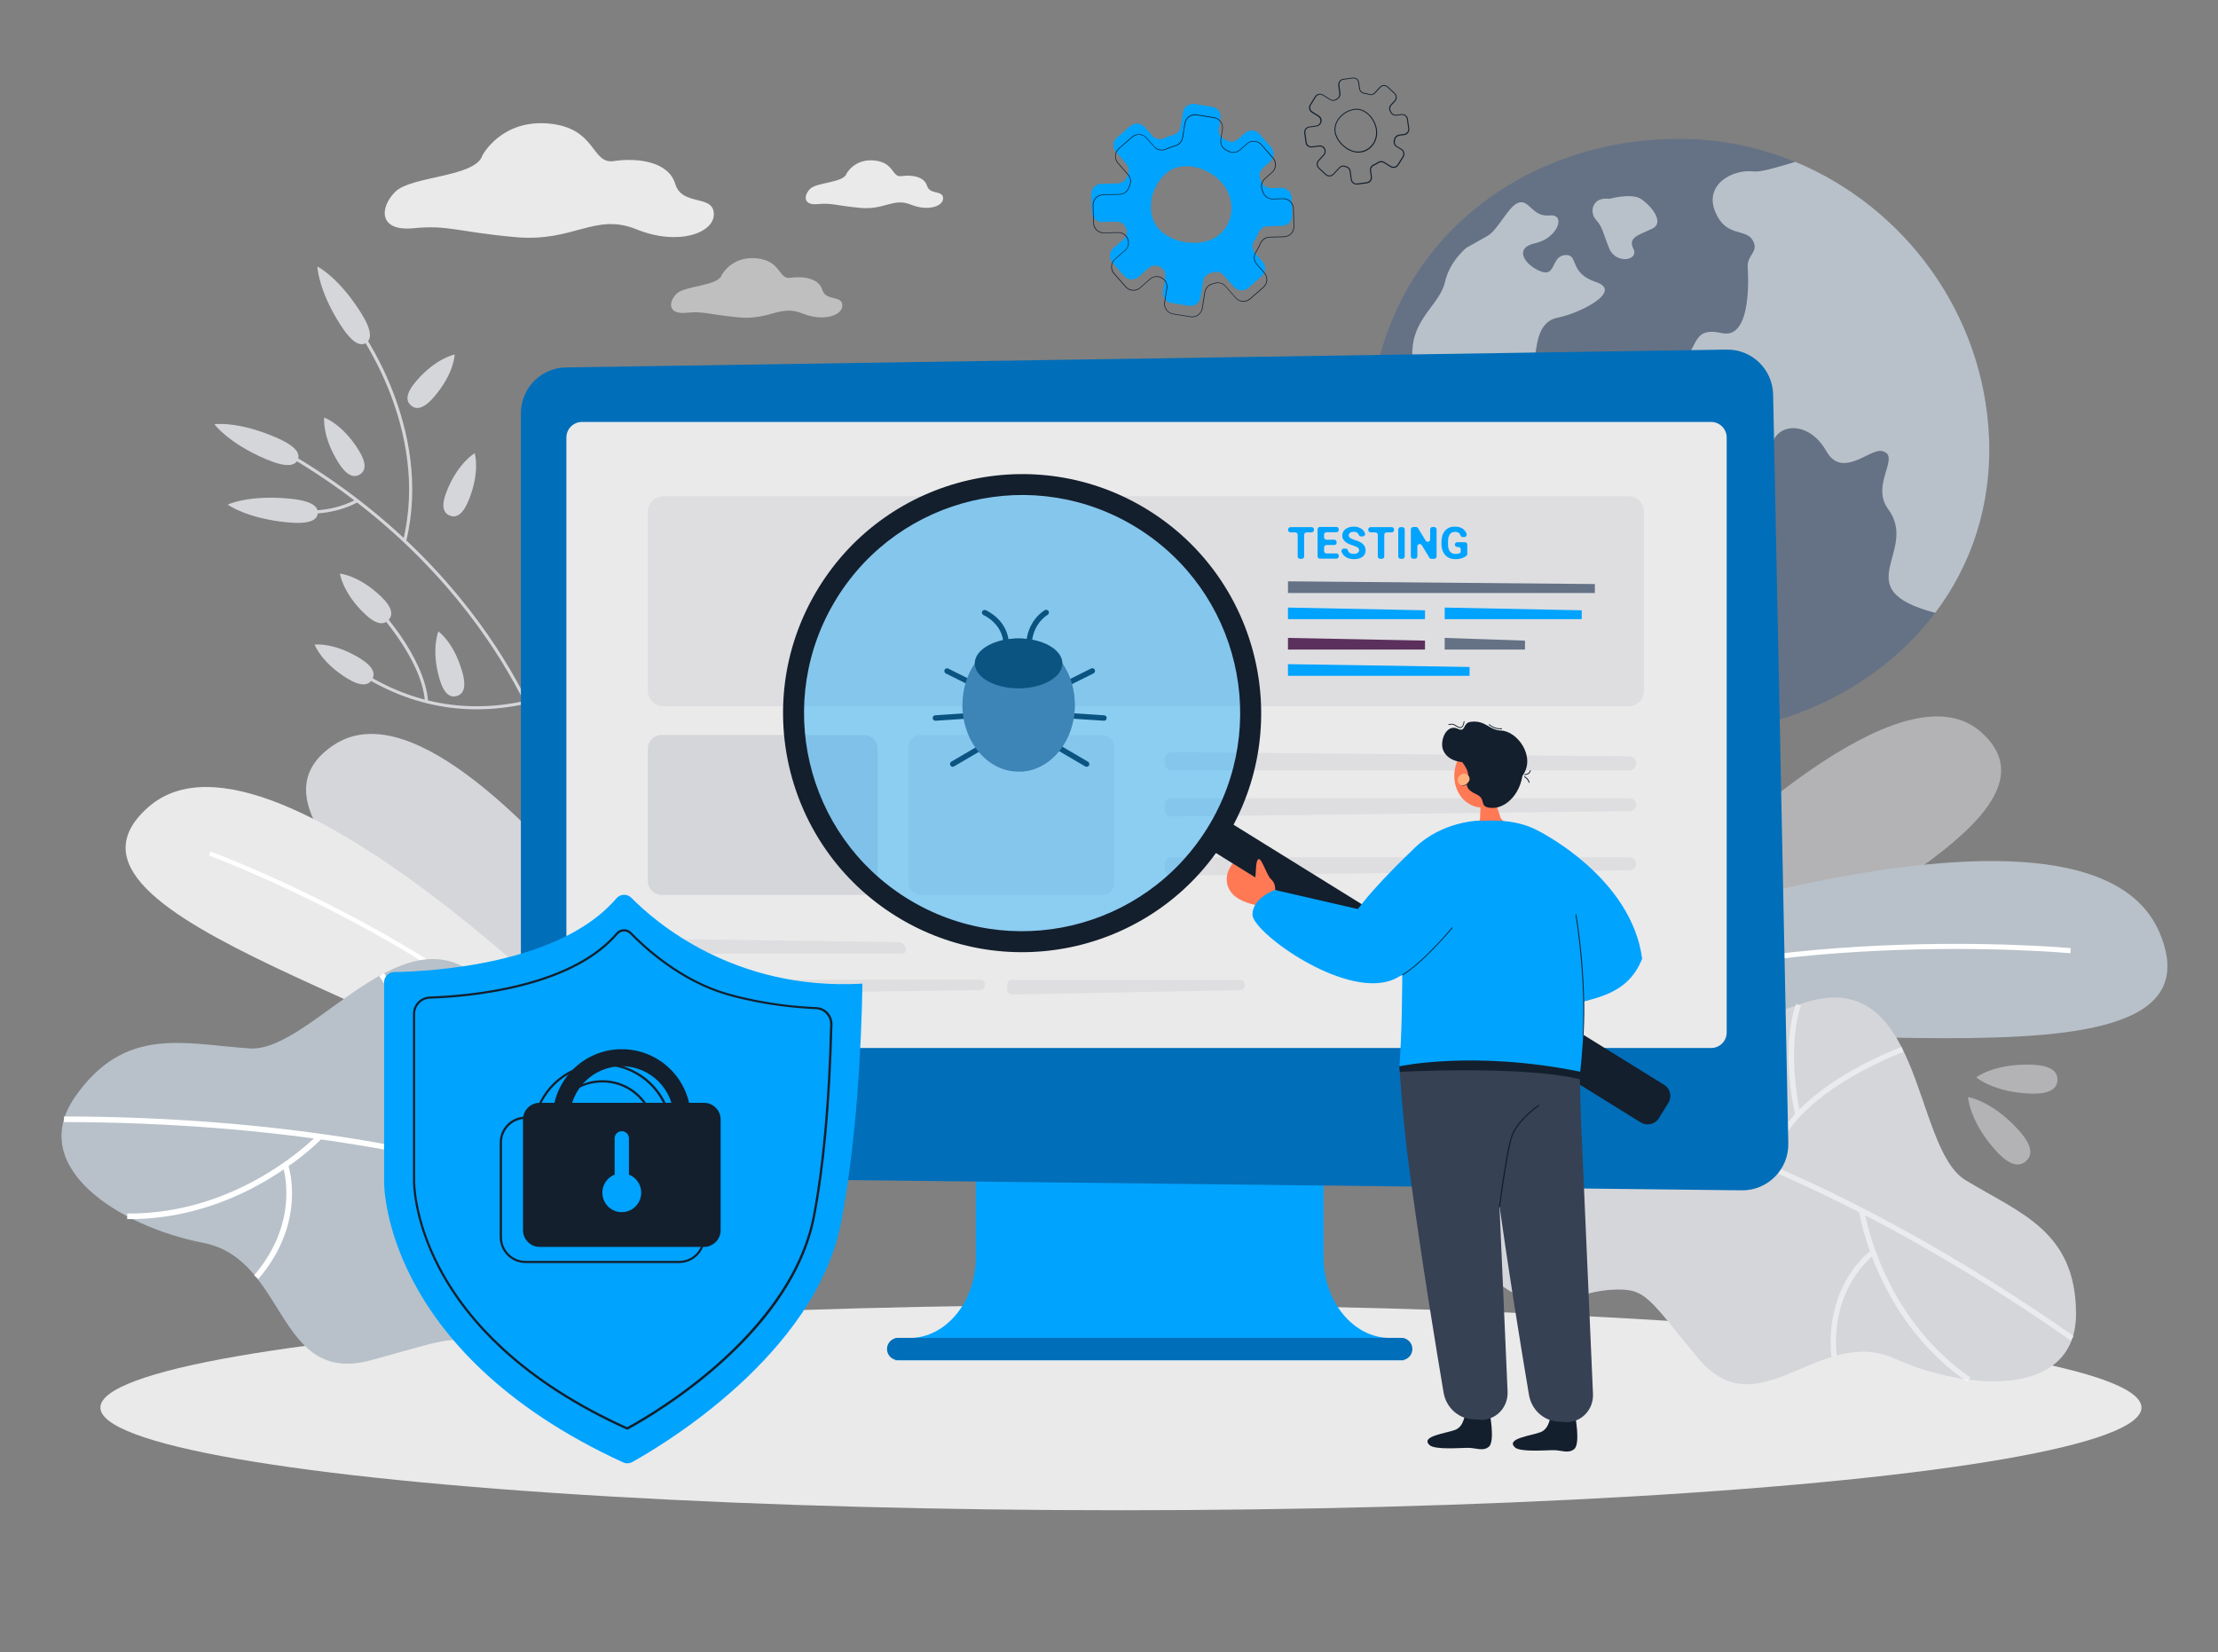 <?xml version="1.0" encoding="utf-8"?>
<!-- Generator: Adobe Illustrator 23.0.5, SVG Export Plug-In . SVG Version: 6.00 Build 0)  -->
<svg version="1.1" id="_x3C_Layer_x3E_" xmlns="http://www.w3.org/2000/svg" xmlns:xlink="http://www.w3.org/1999/xlink" x="0px"
	 y="0px" viewBox="0 0 2602.6 1938.7" style="enable-background:new 0 0 2602.6 1938.7;" xml:space="preserve">
<rect x="0" y="0" width="2602.6" height="1938.7" fill="#808080" stroke="none"/>
<style type="text/css">
	.st0{fill:#657285;}
	.st1{fill:#B8C1C9;}
	.st2{fill:#EAEAEA;}
	.st3{opacity:0.6;}
	.st4{fill:#D5D6DA;}
	.st5{fill:#FFFFFF;}
	.st6{opacity:0.5;}
	.st7{fill:#00A3FE;}
	.st8{fill:#016EB9;}
	.st9{fill:#131F2D;}
	.st10{fill:#5C305D;}
	.st11{opacity:0.4;}
	.st12{fill:#FF7955;}
	.st13{fill:#364154;}
	.st14{fill:#FFB27D;}
</style>
<g>
	<g>
		<g>
			<path class="st0" d="M2270.8,719.1c-67.7,89.7-181.5,143.1-300.4,143.1c-193.1,0-364.9-147.6-364.9-340.7
				c0-159.3,87-273.6,206.9-326.2c32.4-14.2,67.3-24,103.4-28.8c17.9-2.4,36.1-3.6,54.6-3.6c47.9,0,93.9,9.6,136.1,27.1
				c127.9,52.9,220.9,177.5,227.3,322.6C2337.4,592.8,2313.1,663.1,2270.8,719.1z"/>
		</g>
		<g>
			<g>
				<path class="st1" d="M1769.3,543.1c0,0,13.6,31.6,0,48.9c-13.6,17.3-14.9,50.1,12.4,71.8c27.2,21.7,39,23.5,32.8,45.2
					c-6.2,21.7-12.7,48.1-2.5,59.3c10.2,11.1,14.4,37.6,37.1,39.5c22.8,1.9-1.9-18.1,13-36.7c14.9-18.6,72.4-22.3,66.9-59
					c-5.6-36.7,47.4-39.9,54.8-64.1c7.4-24.1-24.1-39-50.6-37.1c-26.5,1.9-10.2-39.5-39-45.5s-42.3-29.3-59-26.5
					c-16.7,2.8-35.3-20.9-54.3-13.5C1761.9,532.9,1769.3,543.1,1769.3,543.1z"/>
			</g>
			<g>
				<path class="st1" d="M1721,290.5c0,0-19.8,15.5-25.4,40.2c-5.6,24.8-33.4,40.2-37.8,74.3c-4.3,34.1,15.3,35,8.4,53.6
					c-7,18.6,1.7,27.9,22.9,37.1c21.2,9.3,23.1,23.6,35.6,28.3c12.5,4.7,9.3,17.2,13.5,18.6c4.2,1.4,2.3-9.4,6.7-23.7
					c4.3-14.2,8-20.1-7.7-19.5c-15.8,0.6-10.8-12.1-4.6-20.1c6.2-8-8.7-9.3-13.6-8c-5,1.2-3.7,24.1-13.9,13.3
					c-10.2-10.8-15.2-23.2-6.8-37.5c8.4-14.2,26.3-2.5,39-19.5c12.7-17,30.6-10.2,31.6,3.4c0.9,13.6,26.3,13.9,30.6-4
					c4.3-18,2.5-49.2,28.5-54.3c26-5.1,77.1-31.1,44.6-41.8c-32.5-10.7-19.5-33-36.2-31.6c-16.7,1.4-10.2,26.5-28.8,19
					c-18.6-7.4-32-27.4-6-33c26-5.6,36.7-34.4,16.7-32.5c-20,1.9-23.2-17.6-35.3-15.3c-12.1,2.3-24.6,31.6-37.1,39
					C1733.1,284,1721,290.5,1721,290.5z"/>
			</g>
			<g>
				<path class="st1" d="M1888.5,233.3c0,0,25.7-7.1,36.8,0c11.1,7.1,28.5,27.2,13.9,34.7c-14.5,7.4-29.7,9.9-22.6,23.8
					c7.1,13.9-20.4,18.6-28.2,0c-7.7-18.6-7.7-25.4-15.8-34.1C1864.7,249.1,1868.1,230.5,1888.5,233.3z"/>
			</g>
			<g>
				<path class="st1" d="M2270.8,719.1c-106.3-27.9-18.1-71.6-55.4-122c-21.2-28.7,16.6-63.2-7.6-67.9c-14-2.8-46.3,33.1-64.9,0
					c-18.7-33-51.8-33.3-61.5-13.2c-9.7,20-50.4,33.9-77.2,19.3c-26.8-14.5-11.3-33.9-34.4-49.1c-23.2-15.2-24.9-39.4,0-58
					c24.9-18.7,13.5-45.6,50.8-37.3c37.3,8.3,30.1-77.7,30.1-77.7c-0.6-15,14-17.6,5.7-31.6c-8.3-14-31.6-2.6-44-33.7
					c-12.4-31.1,19.7-49.7,45.6-46.7c7.6,0.9,25.9-4.4,48.6-11.3c127.9,52.9,220.9,177.5,227.3,322.6
					C2337.4,592.8,2313.1,663.1,2270.8,719.1z"/>
			</g>
		</g>
		<g>
			<g>
				<path class="st1" d="M1776.9,472.1c0,0,21.5-11.9,32.9-2.4c11.4,9.5,16.3,15.7,33.1,12.2c16.8-3.5,28.2,3.3,17.4,8.1
					c-10.9,4.9-36.4,13.6-48.1,3.3C1800.5,483,1766.9,476.3,1776.9,472.1z"/>
			</g>
			<g>
				<path class="st1" d="M1863.2,510.7c0,0,15.2,2.7,18.7-3.5c3.5-6.2-3.5-0.3-9.4-3.5C1866.8,500.3,1855.6,503.6,1863.2,510.7z"/>
			</g>
		</g>
	</g>
	<g>
		<ellipse class="st2" cx="1315.3" cy="1651.6" rx="1197.5" ry="120.5"/>
	</g>
	<g class="st3">
		<path class="st4" d="M1911.7,1090.3c137-140,329.2-305.5,412.9-231.3c100.8,89.4-144,201.8-328.1,317
			C1930.4,1217.3,1824.4,1179.5,1911.7,1090.3z"/>
	</g>
	<g>
		<g>
			<path class="st1" d="M1742.4,1148.4c0,0,699.2-270.5,791.5-54.3c92.3,216.2-523,64.5-723.1,150.5L1742.4,1148.4z"/>
		</g>
		<g>
			<g>
				<path class="st5" d="M1780.2,1202.6c137.2-61.9,306.3-81.5,424.1-87c127.7-6,224,2.8,225,2.9l0.6-6c-1-0.1-97.7-8.9-225.8-2.9
					c-118.3,5.6-288.2,25.2-426.3,87.5L1780.2,1202.6z"/>
			</g>
		</g>
	</g>
	<g>
		<g>
			<g>
				<path class="st4" d="M2222.9,1594c-87.8-39.3-159.4,84.6-230.1-0.1c-59.7-71.7-60.9-82.9-101.6-80.5c-14,0.8-27.7,3.9-40.8,8.6
					c-15.8,5.6-42.5,11.4-67.5-1c-152.9-75.8-190.8-412.1,31.6-418.6c16.1-0.5,33.2,7.4,51.5,16.9c99.4,51.6,97.1,113,244.6,59.5
					c147.5-53.5,132.1,167.3,195.8,206c63.7,38.7,129.6,59.5,129.6,157.1C2435.9,1639.6,2310.6,1633.4,2222.9,1594z"/>
			</g>
		</g>
		<g class="st6">
			<g>
				<g>
					<path class="st5" d="M1750.4,1279.8l0.3-6.3c2.8,0.1,283.3,14.8,682.7,294.3l-3.6,5.2
						C2031.9,1294.5,1753.2,1279.9,1750.4,1279.8z"/>
				</g>
			</g>
			<g>
				<g>
					<path class="st5" d="M2106.2,1307.8c-17.5-84.7,0.6-128.4,1.4-130.2l5.8,2.5c-0.2,0.4-18,43.9-1,126.4L2106.2,1307.8z"/>
				</g>
			</g>
			<g>
				<g>
					<path class="st5" d="M2074.8,1369.4c4.3-36.3,32.9-72.3,82.6-103.9c37.2-23.7,73.7-36.9,74.1-37.1l2.1,5.9
						c-1.4,0.5-142.6,52.3-152.5,135.8L2074.8,1369.4z"/>
				</g>
			</g>
			<g>
				<g>
					<path class="st5" d="M2184.6,1436.5c-2.4-9.7-3.2-15.5-3.3-15.8l6.3-0.9c0.2,1.2,18.6,123.4,124.5,196.5l-3.6,5.2
						C2223.1,1562.7,2193.5,1472.6,2184.6,1436.5z"/>
				</g>
			</g>
			<g>
				<g>
					<path class="st5" d="M2148.9,1591.8c-4.2-43.8,8.4-75.1,19.7-93.7c12.4-20.2,25.6-29.9,26.2-30.4l3.7,5.1
						c-0.5,0.4-51.1,38.1-43.3,118.3L2148.9,1591.8z"/>
				</g>
			</g>
		</g>
	</g>
	<g class="st3">
		<path class="st4" d="M2368.6,1326c17,18.8,16.1,29.8,8.7,36.4c-7.4,6.7-18.4,6.5-35.4-12.3c-31-34.2-32.6-62.8-32.6-62.8
			S2337.2,1291.3,2368.6,1326z"/>
	</g>
	<g class="st3">
		<path class="st4" d="M2383.9,1249.3c23.8,0.8,30.6,8.6,30.3,18c-0.3,9.3-7.7,16.7-31.5,15.9c-43.4-1.5-63.8-19.1-63.8-19.1
			S2339.9,1247.8,2383.9,1249.3z"/>
	</g>
	<g>
		<path class="st2" d="M566.1,182.3c0,0,22.1-42.6,78.2-37.3c56,5.3,49.3,48,76,44c26.7-4,64,0,72,26.7c8,26.7,44,12,45.3,34.7
			s-41.3,38.7-90.7,18.7c-49.3-20-73.4,15.5-142.7,9.1c-69.4-6.4-77.9-14.4-119-10.4c-41,4-40.1-24.1-21.4-42.8
			C482.6,206.3,558.1,208.1,566.1,182.3z"/>
	</g>
	<g>
		<path class="st2" d="M993.3,203.8c0,0,9.2-17.8,32.6-15.5c23.4,2.2,20.6,20,31.7,18.4c11.1-1.7,26.7,0,30.1,11.1
			c3.3,11.1,18.4,5,18.9,14.5c0.6,9.5-17.3,16.1-37.8,7.8c-20.6-8.4-30.6,6.5-59.6,3.8c-28.9-2.7-32.5-6-49.7-4.4
			c-17.1,1.7-16.7-10.1-8.9-17.9C958.4,213.8,990,214.5,993.3,203.8z"/>
	</g>
	<g class="st3">
		<path class="st2" d="M847,322.5c0,0,11.5-22.2,40.7-19.4c29.2,2.8,25.7,25,39.6,22.9c13.9-2.1,33.3,0,37.5,13.9
			c4.2,13.9,22.9,6.2,23.6,18.1c0.7,11.8-21.5,20.1-47.2,9.7c-25.7-10.4-38.2,8.1-74.3,4.7c-36.1-3.4-40.6-7.5-61.9-5.4
			c-21.4,2.1-20.9-12.6-11.1-22.3C803.5,335,842.8,335.9,847,322.5z"/>
	</g>
	<g>
		<g>
			<g>
				<g>
					<path class="st4" d="M509.5,465.5c-12.8,15-21.4,15.3-27.2,10.3c-5.9-5-6.8-13.5,6-28.5c23.3-27.3,45.2-31.3,45.2-31.3
						S533.2,437.8,509.5,465.5z"/>
				</g>
				<g>
					<path class="st4" d="M550.2,586.4c-7.3,18.3-15.3,21.4-22.4,18.6c-7.2-2.9-10.8-10.6-3.5-28.9c13.3-33.3,32.7-44.3,32.7-44.3
						S563.7,552.6,550.2,586.4z"/>
				</g>
				<g>
					<g>
						<g>
							<path class="st4" d="M651,903.1l-3.6,0.9c-0.1-0.6-14.5-56.6-60.3-130.2c-42.3-67.9-120.8-165-254.7-242l1.9-3.2
								C468.9,606.1,547.8,703.7,590.3,772C636.4,846,650.9,902.5,651,903.1z"/>
						</g>
					</g>
					<g>
						<g>
							<path class="st4" d="M476.6,635.1l-3.6-0.9c31.9-131.6-54.8-248.1-55.7-249.3l3-2.3C421.2,383.8,508.9,501.7,476.6,635.1z"/>
						</g>
					</g>
					<g>
						<g>
							<path class="st4" d="M403.8,596.2c-35.8,12.3-69,3.7-69.4,3.6l1-3.6c0.4,0.1,43,11.1,82.9-10.4l1.8,3.3
								C414.7,592,409.2,594.3,403.8,596.2z"/>
						</g>
					</g>
					<g>
						<g>
							<path class="st4" d="M617.7,825.7c-75.2,16.7-146.1,1.6-210.5-44.8c-2.2-1.6-4.3-3.1-4.9-3.3c0,0,0.2,0.1,0.4,0.1l0-3.7
								c1.1,0,2,0.6,6.7,4c63.6,45.8,133.4,60.7,207.6,44.2L617.7,825.7z"/>
						</g>
					</g>
					<g>
						<g>
							<path class="st4" d="M502.3,823l-3.7,0.3c-3.4-50.5-57.6-107.8-58.1-108.4l2.7-2.6c0.1,0.1,14.1,14.8,28.2,35.6
								C484.4,767.2,500.4,795.9,502.3,823z"/>
						</g>
					</g>
					<g>
						<g>
							<path class="st4" d="M323.2,513c24.4,10.4,29.3,19.3,26.2,26.4c-3,7.1-12.7,9.8-37.2-0.6c-44.5-18.9-60.6-41-60.6-41
								S278.1,493.7,323.2,513z"/>
						</g>
					</g>
					<g>
						<g>
							<path class="st4" d="M339.9,585.1c26.4,2.5,33.7,9.5,33,17.2c-0.7,7.7-9.2,13.2-35.6,10.6c-48.2-4.6-70.1-20.8-70.1-20.8
								S291.1,580.4,339.9,585.1z"/>
						</g>
					</g>
					<g>
						<g>
							<path class="st4" d="M447,699.8c14.2,13.6,14.1,22.2,8.8,27.8c-5.3,5.6-13.9,6.1-28.1-7.6c-25.9-24.8-28.8-46.9-28.8-46.9
								S420.6,674.7,447,699.8z"/>
						</g>
					</g>
					<g>
						<g>
							<path class="st4" d="M420.5,527.6c10.5,16.7,8.3,25,1.8,29.1c-6.5,4.1-15,2.5-25.4-14.2c-19.1-30.4-16.5-52.5-16.5-52.5
								S401.1,496.8,420.5,527.6z"/>
						</g>
					</g>
					<g>
						<g>
							<path class="st4" d="M542.4,788.3c5.4,18.9,1,26.3-6.5,28.4c-7.4,2.1-15-1.8-20.4-20.8c-9.8-34.5-1.1-55-1.1-55
								S532.5,753.3,542.4,788.3z"/>
						</g>
					</g>
					<g>
						<g>
							<path class="st4" d="M422,772.2c16.8,10.3,18.6,18.6,14.5,25.2c-4,6.6-12.3,8.9-29.1-1.4c-30.6-18.7-38.2-39.6-38.2-39.6
								S390.9,753.3,422,772.2z"/>
						</g>
					</g>
					<g>
						<g>
							<path class="st4" d="M422.8,365.8c14.3,22.4,13.2,32.4,6.7,36.6c-6.5,4.1-16,0.8-30.3-21.6c-26-40.8-26.8-68.1-26.8-68.1
								S396.4,324.4,422.8,365.8z"/>
						</g>
					</g>
				</g>
			</g>
		</g>
		<g>
			<path class="st4" d="M937.3,1390.1c0,0-379.5-625.5-545.4-516.1c-165.9,109.4,347.2,362.8,451.9,548.4L937.3,1390.1z"/>
		</g>
		<g>
			<g>
				<path class="st2" d="M760.7,1278.5c0,0-436.8-463.4-586.7-331.4s377.2,240.9,499.1,380.1L760.7,1278.5z"/>
			</g>
			<g>
				<g>
					<path class="st5" d="M711.9,1306.1c-82.4-97.7-204.9-174.6-293.1-222c-95.6-51.3-172.7-79.9-173.5-80.2l1.8-4.8
						c0.8,0.3,78.2,29,174.1,80.5c88.6,47.6,211.7,124.9,294.6,223.2L711.9,1306.1z"/>
				</g>
			</g>
		</g>
		<g>
			<g>
				<g>
					<path class="st1" d="M238.7,1458.4c98.3,19.1,85.2,167.6,196.1,137.8c110.9-29.9,101.5-36.8,156.2,10.5
						c0,0,21.9,46.4,66.4,53.2c175.7,27,409.5-236.9,223.9-375.6c-13.4-10-32.7-13.6-54-16.5c-115.6-15.5-150.4,38.1-244.1-95.8
						c-93.7-133.9-212.8,63.4-290.2,58.2c-77.4-5.2-146-27-204.5,56.2C29.9,1369.6,140.4,1439.3,238.7,1458.4z"/>
				</g>
			</g>
			<g>
				<g>
					<g>
						<path class="st5" d="M829.5,1473.7l3.6-5.5c-2.4-1.6-250.3-157.1-758-158.2l0,6.6C580.9,1317.6,827.1,1472.1,829.5,1473.7z"/>
					</g>
				</g>
				<g>
					<g>
						<path class="st5" d="M509.6,1284.4c65.7-61.7,76.4-109.7,76.9-111.8l-6.4-1.4c-0.1,0.5-10.9,48.2-74.9,108.3L509.6,1284.4z"/>
					</g>
				</g>
				<g>
					<g>
						<path class="st5" d="M499.5,1355.7c18.1-33.5,15.3-81.3-8.1-138c-17.5-42.5-40.7-75.6-40.9-76l-5.4,3.8
							c0.9,1.3,90.2,129.9,48.6,207.1L499.5,1355.7z"/>
					</g>
				</g>
				<g>
					<g>
						<path class="st5" d="M365.7,1347.1c7.8-6.8,12-11.3,12.2-11.5l-4.8-4.5c-0.9,0.9-89.7,94-223.8,92.8l-0.1,6.6
							C257.3,1431.5,336.5,1372.5,365.7,1347.1z"/>
					</g>
				</g>
				<g>
					<g>
						<path class="st5" d="M303.1,1500.8c29.9-34.8,37.9-69,39.3-91.7c1.6-24.6-3.9-40.9-4.1-41.6l-6.2,2.1
							c0.2,0.6,20.7,63.1-33.9,126.8L303.1,1500.8z"/>
					</g>
				</g>
			</g>
		</g>
	</g>
	<g>
		<g>
			<g>
				<path class="st7" d="M1553,1474.8v-202.2h-407.9v202.2c0,52.6-35,95.2-78.1,95.2h-16.4v26.1h597v-26.1h-16.4
					C1588,1569.9,1553,1527.3,1553,1474.8z"/>
			</g>
			<g>
				<path class="st8" d="M1644.2,1596h-590.3c-7.2,0-13.1-5.8-13.1-13.1l0,0c0-7.2,5.8-13.1,13.1-13.1h590.3
					c7.2,0,13.1,5.8,13.1,13.1l0,0C1657.3,1590.2,1651.4,1596,1644.2,1596z"/>
			</g>
		</g>
		<g>
			<path class="st8" d="M2043.9,1396.7l-1379.4-15.8c-29.5-0.3-53.3-24.4-53.3-53.9V485c0-29.5,23.6-53.5,53.1-53.9l1361.6-20.9
				c29.7-0.5,54.1,23.1,54.7,52.8l17.8,878.6C2099,1372.1,2074.3,1397,2043.9,1396.7z"/>
		</g>
		<g>
			<path class="st2" d="M2007.8,1229.7H682.9c-10.1,0-18.3-8.2-18.3-18.3V513.4c0-10.1,8.2-18.3,18.3-18.3h1324.9
				c10.1,0,18.3,8.2,18.3,18.3v698.1C2026.1,1221.5,2017.9,1229.7,2007.8,1229.7z"/>
		</g>
	</g>
	<g>
		<g>
			<path class="st9" d="M1591.8,216.5c-1.5,0-2.9-0.5-4.2-1.4c-1.5-1.1-2.4-2.7-2.6-4.5l-1.3-9.5c-0.3-2.2-1.8-4.1-3.9-4.7
				c-0.6-0.2-1.1-0.4-1.7-0.6c-2.1-0.8-4.5-0.2-6.1,1.5l-7,7.5c-2.6,2.8-6.9,3-9.7,0.4l-8.1-7.5c-1.3-1.2-2.1-2.9-2.2-4.8
				c-0.1-1.8,0.6-3.6,1.8-4.9l6-6.5c1.7-1.8,2-4.5,0.8-6.6l0-0.1c-1.1-2.1-3.4-3.2-5.8-2.9l-8.2,1.1c-1.8,0.2-3.6-0.2-5.1-1.3
				c-1.5-1.1-2.4-2.7-2.6-4.5l-1.5-11c-0.2-1.8,0.2-3.6,1.3-5.1c1.1-1.5,2.7-2.4,4.5-2.6l8.2-1.1c2.3-0.3,4.3-2.1,4.8-4.3
				c0.6-2.5-0.4-5-2.5-6.3l-7.5-4.7c-1.6-1-2.6-2.5-3-4.3c-0.4-1.8-0.1-3.6,0.9-5.2l5.9-9.4c1-1.6,2.5-2.6,4.3-3
				c1.8-0.4,3.6-0.1,5.2,0.9l8.7,5.4c1.9,1.2,4.4,1.2,6.3-0.1c0.5-0.3,1-0.7,1.5-1c1.9-1.2,2.9-3.4,2.6-5.6l-1.3-9.5
				c-0.5-3.7,2.1-7.2,5.9-7.7l10.9-1.5c1.8-0.2,3.6,0.2,5.1,1.3c1.5,1.1,2.4,2.7,2.6,4.5l1,7.1c0.3,2.5,2.3,4.5,4.8,4.9
				c2.1,0.3,4.1,0.8,6.1,1.5c2.1,0.7,4.5,0.1,6-1.6l6.2-6.7c2.6-2.8,6.9-3,9.7-0.4l8.1,7.5c2.8,2.6,3,6.9,0.4,9.7l-4.4,4.7
				c-1.7,1.9-2,4.6-0.7,6.8c0.3,0.5,0.5,0.9,0.8,1.4c1.1,2,3.4,3.2,5.8,2.9l5.8-0.8c3.7-0.5,7.2,2.1,7.7,5.9l1.5,11
				c0.2,1.8-0.2,3.6-1.3,5.1c-1.1,1.5-2.7,2.4-4.5,2.6l-5.8,0.8c-2.3,0.3-4.3,2-4.8,4.3c-0.1,0.5-0.3,1-0.4,1.6
				c-0.7,2.5,0.3,5,2.5,6.3l5.5,3.4c1.6,1,2.6,2.5,3,4.3c0.4,1.8,0.1,3.6-0.9,5.2l-5.9,9.4c-2,3.2-6.2,4.2-9.5,2.2l-7.7-4.8
				c-1.9-1.2-4.3-1.1-6.2,0.1c-1.8,1.1-3.6,2.2-5.5,3c-2.3,1.1-3.7,3.5-3.3,6l1,7.1c0.2,1.8-0.2,3.6-1.3,5.1
				c-1.1,1.5-2.7,2.4-4.5,2.6l-11,1.5C1592.4,216.5,1592.1,216.5,1591.8,216.5z M1576.2,194.3c0.8,0,1.5,0.1,2.3,0.4
				c0.5,0.2,1.1,0.4,1.7,0.5c2.5,0.8,4.4,3,4.7,5.7l1.3,9.5c0.2,1.5,1,2.9,2.2,3.8c1.2,0.9,2.7,1.3,4.2,1.1l11-1.5
				c1.5-0.2,2.9-1,3.8-2.2c0.9-1.2,1.3-2.7,1.1-4.2l-1-7.1c-0.4-3,1.2-5.9,4-7.2c1.8-0.9,3.7-1.8,5.4-3c2.2-1.4,5.1-1.5,7.4-0.1
				l7.7,4.8c2.7,1.7,6.2,0.9,7.9-1.8l5.9-9.4c0.8-1.3,1.1-2.8,0.7-4.3c-0.3-1.5-1.2-2.8-2.5-3.6l-5.5-3.4c-2.6-1.6-3.8-4.7-3-7.6
				c0.1-0.5,0.3-1,0.4-1.5c0.6-2.7,2.9-4.8,5.8-5.2l5.8-0.8c1.5-0.2,2.9-1,3.8-2.2c0.9-1.2,1.3-2.7,1.1-4.2l-1.5-11
				c-0.4-3.1-3.3-5.3-6.4-4.9l-5.8,0.8c-2.8,0.4-5.6-1-6.9-3.5c-0.2-0.5-0.5-0.9-0.8-1.4c-1.6-2.6-1.2-5.9,0.9-8.1l4.4-4.7
				c1-1.1,1.6-2.6,1.5-4.1c-0.1-1.5-0.7-2.9-1.8-4l-8.1-7.5c-2.3-2.1-5.9-2-8.1,0.3l-6.2,6.7c-1.8,1.9-4.6,2.7-7.1,1.9
				c-1.9-0.6-4-1.1-6-1.4c-3-0.5-5.3-2.9-5.7-5.9l-1-7.1c-0.2-1.5-1-2.9-2.2-3.8c-1.2-0.9-2.7-1.3-4.2-1.1l-10.9,1.5
				c-3.1,0.4-5.3,3.3-4.9,6.4l1.3,9.5c0.4,2.7-0.8,5.3-3.1,6.7c-0.5,0.3-1,0.6-1.5,1c-2.2,1.6-5.2,1.6-7.5,0.2l-8.7-5.4
				c-1.3-0.8-2.8-1.1-4.3-0.7c-1.5,0.3-2.8,1.2-3.6,2.5l-5.9,9.4c-0.8,1.3-1.1,2.8-0.7,4.3c0.3,1.5,1.2,2.8,2.5,3.6l7.5,4.7
				c2.5,1.6,3.7,4.5,3,7.4c-0.7,2.8-3,4.9-5.8,5.3l-8.2,1.1c-1.5,0.2-2.9,1-3.8,2.2c-0.9,1.2-1.3,2.7-1.1,4.2l1.5,11
				c0.2,1.5,1,2.9,2.2,3.8c1.2,0.9,2.7,1.3,4.2,1.1l8.2-1.1c2.8-0.4,5.6,1,6.9,3.5l-0.5,0.4l0.5-0.3c1.4,2.6,1,5.8-1,8l-6,6.5
				c-1,1.1-1.6,2.6-1.5,4.1c0.1,1.5,0.7,2.9,1.8,4l8.1,7.5c2.3,2.1,5.9,2,8.1-0.3l7-7.5C1572.5,195.1,1574.4,194.3,1576.2,194.3z"/>
		</g>
		<g>
			<path class="st9" d="M1593.8,179.1c-5.5,0-11.6-2.4-16.9-6.8c-6-4.9-10-11.5-10.9-17.7c-0.8-6.1,1.4-12.4,6.2-17.7
				c4.5-4.9,10.8-8.3,17.2-9.1c6.1-0.8,12.3,1.6,17.4,6.7c4.8,4.7,8,11.2,8.9,17.7c0.9,6.4-0.6,12.6-4.2,17.6
				c-3.6,5.1-9,8.4-15.3,9.2l0,0C1595.4,179,1594.6,179.1,1593.8,179.1z M1591.7,128.7c-0.7,0-1.5,0-2.2,0.1
				c-6.1,0.8-12.1,4-16.5,8.8c-4.6,5-6.6,10.9-5.9,16.7c0.8,5.9,4.7,12.3,10.4,17c5.9,4.9,12.6,7.2,18.5,6.4
				c5.9-0.8,11.1-3.9,14.5-8.7c3.4-4.8,4.8-10.7,4-16.8c-0.8-6.2-4-12.5-8.5-17C1601.7,131,1596.7,128.7,1591.7,128.7z"/>
		</g>
	</g>
	<g>
		<path class="st7" d="M1487.5,265.5l17.1-0.5c6.6-0.2,11.7-5.6,11.6-12.2l-0.6-20.8c-0.2-6.6-5.6-11.7-12.2-11.6l-12.1,0.3
			c-5.2,0.1-9.9-3.2-11.6-8.1c-0.3-0.9-0.6-1.9-1-2.8c-1.7-4.6-0.3-9.7,3.4-12.9l8.3-7.3c4.9-4.3,5.4-11.8,1.1-16.8l-13.7-15.7
			c-4.3-4.9-11.8-5.4-16.8-1.1l-8.3,7.3c-3.7,3.2-9,3.9-13.3,1.6c-0.9-0.5-1.8-0.9-2.7-1.4c-4.7-2.3-7.4-7.4-6.5-12.6l1.9-12
			c1-6.5-3.4-12.6-9.8-13.6l-20.6-3.3c-6.5-1-12.6,3.4-13.6,9.8l-2.7,16.9c-0.7,4.6-4.1,8.3-8.5,9.5c-3.7,1.1-7.4,2.4-11,4
			c-4.8,2.2-10.4,1-13.9-3l-8.9-10.2c-4.3-4.9-11.8-5.4-16.8-1.1l-15.7,13.7c-4.9,4.3-5.4,11.8-1.1,16.8l12,13.7
			c3,3.5,3.9,8.4,2,12.6c-0.5,1-0.9,2-1.3,3.1c-1.7,4.4-6,7.3-10.7,7.4l-19.4,0.5c-6.6,0.2-11.7,5.6-11.6,12.2l0.6,20.9
			c0.2,6.6,5.6,11.7,12.2,11.6l16.6-0.4c5.1-0.1,9.7,3,11.5,7.8c0,0.1,0,0.1,0.1,0.2c1.7,4.6,0.4,9.8-3.3,13l-11.8,10.3
			c-4.9,4.3-5.4,11.8-1.1,16.8l13.8,15.7c4.3,4.9,11.8,5.4,16.8,1.1l11.7-10.3c3.7-3.2,9-3.9,13.3-1.6c0.1,0,0.1,0.1,0.2,0.1
			c4.5,2.4,7,7.4,6.2,12.4l-2.6,16.4c-1,6.5,3.4,12.6,9.8,13.6l20.6,3.3c6.5,1,12.6-3.4,13.6-9.8l3.1-19.1c0.7-4.7,4.2-8.5,8.8-9.6
			c1.1-0.3,2.1-0.6,3.2-0.9c4.4-1.3,9.2,0.2,12.2,3.6l12,13.7c4.3,4.9,11.8,5.4,16.8,1.1l15.7-13.7c4.9-4.3,5.4-11.8,1.1-16.8
			l-8.9-10.2c-3.5-4-3.9-9.7-1.1-14.2c2.1-3.3,3.9-6.8,5.4-10.4C1478.8,268.5,1482.9,265.6,1487.5,265.5z M1430.9,275.2
			c-18.2,16-55.5,11.4-71.4-6.8c-15.9-18.2-9.6-49,8.7-65c18.2-16,49.3-7.4,65.3,10.8C1449.4,232.5,1449.2,259.3,1430.9,275.2z"/>
		<g>
			<path class="st9" d="M1398.9,372.2c-0.6,0-1.3-0.1-1.9-0.2l-20.6-3.3c-3.2-0.5-6.1-2.3-8-4.9c-1.9-2.7-2.7-5.9-2.2-9.1l2.6-16.4
				c0.8-4.9-1.6-9.7-6-12l-0.2-0.1c-4.2-2.2-9.4-1.6-12.9,1.5l-11.7,10.3c-2.5,2.2-5.6,3.2-8.9,3c-3.3-0.2-6.2-1.7-8.4-4.1
				l-13.8-15.7c-2.2-2.5-3.2-5.6-3-8.9c0.2-3.3,1.7-6.2,4.2-8.4l11.8-10.3c3.6-3.1,4.9-8.2,3.2-12.6l-0.1-0.2
				c-1.7-4.7-6.2-7.7-11.1-7.6l-16.6,0.4c-3.3,0.1-6.4-1.1-8.7-3.4c-2.4-2.2-3.7-5.3-3.8-8.6l-0.6-20.9c-0.1-3.3,1.1-6.4,3.4-8.7
				c2.2-2.4,5.3-3.7,8.6-3.8l19.4-0.5c4.6-0.1,8.7-2.9,10.4-7.2c0.4-1,0.8-2.1,1.3-3.1c1.8-4,1-8.8-1.9-12.2l-12-13.7
				c-4.4-5.1-3.9-12.8,1.1-17.3l15.7-13.7c2.5-2.2,5.6-3.2,8.9-3c3.3,0.2,6.2,1.7,8.4,4.1l8.9,10.2c3.4,3.8,8.8,5,13.5,2.9
				c3.6-1.6,7.3-3,11.1-4.1c4.3-1.2,7.5-4.9,8.3-9.3l2.7-16.9c1.1-6.7,7.4-11.2,14-10.1l20.6,3.3c3.2,0.5,6.1,2.3,8,4.9
				c1.9,2.6,2.7,5.9,2.2,9.1l-1.9,12c-0.8,5.1,1.7,10,6.3,12.2c0.9,0.4,1.8,0.9,2.7,1.4c4.1,2.2,9.3,1.6,12.9-1.6l8.3-7.3
				c5.1-4.4,12.8-3.9,17.3,1.2l13.7,15.7c2.2,2.5,3.2,5.6,3,8.9c-0.2,3.3-1.7,6.2-4.2,8.4l-8.3,7.3c-3.6,3.1-4.9,8.2-3.3,12.6
				c0.4,0.9,0.7,1.9,1,2.8c1.6,4.9,6.1,8,11.2,7.9l12.1-0.3c3.3-0.1,6.4,1.1,8.7,3.4c2.4,2.2,3.7,5.3,3.8,8.6l0.6,20.8
				c0.2,6.7-5.2,12.4-11.9,12.6l-17.1,0.5c-4.4,0.1-8.5,2.9-10.3,7c-1.6,3.6-3.4,7.1-5.5,10.4c-2.7,4.4-2.3,9.9,1.1,13.7l8.9,10.2
				c2.2,2.5,3.2,5.6,3,8.9c-0.2,3.3-1.7,6.2-4.1,8.4l-15.7,13.7c-2.5,2.2-5.6,3.2-8.9,3c-3.3-0.2-6.2-1.7-8.4-4.2l-12-13.7
				c-3-3.4-7.6-4.8-11.9-3.5c-1.1,0.3-2.2,0.6-3.2,0.9c-4.4,1.1-7.8,4.8-8.5,9.3l-3.1,19.1C1410,367.9,1404.8,372.2,1398.9,372.2z
				 M1357.3,324.1c1.9,0,3.9,0.5,5.7,1.4l0.2,0.1c4.7,2.5,7.2,7.6,6.4,12.8l-2.6,16.4c-0.5,3,0.2,6.1,2,8.6c1.8,2.5,4.5,4.1,7.5,4.6
				l20.6,3.3c6.3,1,12.2-3.3,13.2-9.5l3.1-19.1c0.8-4.8,4.3-8.7,9-9.9c1.1-0.3,2.1-0.6,3.2-0.9c4.5-1.3,9.5,0.1,12.6,3.7l12,13.7
				c2,2.3,4.8,3.7,7.9,3.9c3.1,0.2,6-0.8,8.4-2.8l15.7-13.7c2.3-2,3.7-4.8,3.9-7.9c0.2-3.1-0.8-6-2.8-8.4l-8.9-10.2
				c-3.6-4.1-4-9.9-1.1-14.6c2-3.3,3.9-6.8,5.4-10.3c1.9-4.4,6.2-7.3,10.9-7.4l17.1-0.5c6.3-0.2,11.4-5.5,11.2-11.8l-0.6-20.8
				c-0.1-3.1-1.4-5.9-3.6-8.1c-2.2-2.1-5.2-3.2-8.2-3.2l-12.1,0.3c-5.4,0.1-10.2-3.2-11.9-8.4c-0.3-0.9-0.6-1.9-1-2.8
				c-1.7-4.7-0.3-10,3.5-13.3l8.3-7.3c2.3-2,3.7-4.8,3.9-7.9c0.2-3.1-0.8-6-2.8-8.4l-13.7-15.7c-4.2-4.8-11.5-5.3-16.2-1.1l-8.3,7.3
				c-3.8,3.3-9.3,4-13.7,1.7c-0.9-0.5-1.8-0.9-2.6-1.3c-4.9-2.4-7.6-7.6-6.7-12.9l1.9-12c0.5-3-0.2-6.1-2-8.6
				c-1.8-2.5-4.5-4.1-7.5-4.6l-20.6-3.3c-6.3-1-12.2,3.3-13.2,9.5l-2.7,16.9c-0.7,4.6-4.2,8.5-8.8,9.8c-3.7,1.1-7.4,2.4-11,4
				c-5,2.2-10.8,1-14.3-3.1l-8.9-10.2c-2-2.3-4.8-3.7-7.9-3.9c-3.1-0.2-6,0.8-8.4,2.8l-15.7,13.7c-4.8,4.2-5.3,11.5-1.1,16.3
				l12,13.7c3.1,3.6,3.9,8.7,2,13c-0.4,1-0.9,2-1.3,3.1c-1.8,4.5-6.1,7.5-11,7.6l-19.4,0.5c-3.1,0.1-5.9,1.4-8.1,3.6
				c-2.1,2.2-3.2,5.2-3.2,8.2l0.6,20.9c0.1,3.1,1.4,5.9,3.6,8.1c2.2,2.1,5.2,3.2,8.2,3.2l16.6-0.4c5.3-0.1,10,3.1,11.8,8l0,0.1
				c1.8,4.7,0.4,10.1-3.4,13.4l-11.8,10.3c-2.3,2-3.7,4.8-3.9,7.9c-0.2,3.1,0.8,6,2.8,8.4l13.8,15.7c2,2.3,4.8,3.7,7.9,3.9
				c3.1,0.2,6-0.8,8.4-2.8l11.7-10.3C1351.5,325.2,1354.4,324.1,1357.3,324.1z M1489.4,278.2L1489.4,278.2L1489.4,278.2z"/>
		</g>
	</g>
	<g class="st3">
		<path class="st4" d="M1910.8,828.7H778.4c-10,0-18.2-8.1-18.2-18.2V600.4c0-10,8.1-18.2,18.2-18.2h1132.4c10,0,18.2,8.1,18.2,18.2
			v210.2C1929,820.6,1920.9,828.7,1910.8,828.7z"/>
	</g>
	<g class="st3">
		<path class="st4" d="M1911.5,904h-536.6c-4.6,0-8.3-3.7-8.3-8.3v-4.9c0-4.6,3.8-8.4,8.4-8.3l536.6,4.9c4.6,0,8.2,3.8,8.2,8.3l0,0
			C1919.9,900.3,1916.1,904,1911.5,904z"/>
	</g>
	<g>
		<g>
			<polygon class="st0" points="1871.4,695.8 1511.3,695.8 1511.3,682.1 1871.4,685.3 			"/>
		</g>
		<g>
			<polygon class="st7" points="1672.1,726.5 1511.3,726.5 1511.3,712.9 1672.1,716.1 			"/>
		</g>
		<g>
			<polygon class="st7" points="1724.4,793 1511.3,793 1511.3,779.3 1724.4,782.6 			"/>
		</g>
		<g>
			<polygon class="st10" points="1672.1,762.2 1511.3,762.2 1511.3,748.5 1672.1,751.7 			"/>
		</g>
		<g>
			<polygon class="st0" points="1789.4,762.2 1695.2,762.2 1695.2,748.5 1789.4,751.7 			"/>
		</g>
		<g>
			<polygon class="st7" points="1856,726.5 1695.2,726.5 1695.2,712.9 1856,716.1 			"/>
		</g>
	</g>
	<g class="st3">
		<path class="st4" d="M1912.3,951.8l-538,6.3c-4.2,0-7.7-3.4-7.7-7.6v-6.3c0-4.2,3.4-7.6,7.6-7.6h538c4.2,0,7.6,3.4,7.6,7.6l0,0
			C1919.9,948.4,1916.5,951.8,1912.3,951.8z"/>
	</g>
	<g class="st3">
		<path class="st4" d="M1058.7,1119H764.2v-17.5l289.7,4c5,0.1,9.1,4.2,9.1,9.2l0,0C1063,1117,1061,1119,1058.7,1119z"/>
	</g>
	<g class="st3">
		<path class="st4" d="M1150.7,1161.8l-381.6,5.1c-2.7,0-4.8-2.1-4.8-4.8v-7.7c0-2.6,2.1-4.8,4.8-4.8h381.6c2.6,0,4.8,2.1,4.8,4.8
			v2.7C1155.4,1159.6,1153.3,1161.8,1150.7,1161.8z"/>
	</g>
	<g class="st3">
		<path class="st4" d="M1454.9,1161.9l-267,5c-3.4,0.1-6.2-2.7-6.2-6.1v-5c0-3.4,2.7-6.1,6.1-6.1h267c3.4,0,6.1,2.7,6.1,6.1l0,0
			C1460.9,1159.1,1458.2,1161.8,1454.9,1161.9z"/>
	</g>
	<g class="st3">
		<path class="st4" d="M1912.3,1021.1l-538,6.3c-4.2,0-7.7-3.4-7.7-7.6v-6.3c0-4.2,3.4-7.6,7.6-7.6h538c4.2,0,7.6,3.4,7.6,7.6l0,0
			C1919.9,1017.6,1916.5,1021,1912.3,1021.1z"/>
	</g>
	<g>
		<path class="st4" d="M1013.9,1050H776.2c-8.8,0-16-7.2-16-16V878.4c0-8.8,7.2-16,16-16h237.7c8.8,0,16,7.2,16,16V1034
			C1029.9,1042.9,1022.7,1050,1013.9,1050z"/>
	</g>
	<g class="st3">
		<path class="st4" d="M1293.8,1050h-214.1c-7.5,0-13.6-6.1-13.6-13.6V876c0-7.5,6.1-13.6,13.6-13.6h214.1c7.5,0,13.6,6.1,13.6,13.6
			v160.4C1307.4,1043.9,1301.3,1050,1293.8,1050z"/>
	</g>
	<g>
		<path class="st7" d="M1012,1154.3c-1.4,78.1-7.1,185-24.8,278.8c-29.6,156.5-211.7,263.8-245.3,282.4c-3.3,1.8-7.3,2-10.8,0.4
			c-284.8-130.8-280.4-329.7-280.4-329.7v-233.6c0-6.6,5.3-11.9,11.8-12c43.4-0.7,194.7-8.9,260.8-86.5c4.5-5.3,12.7-5.6,17.6-0.6
			c28.4,28.9,121.3,109.1,270.6,100.7C1011.7,1154.3,1011.8,1154.3,1012,1154.3z"/>
	</g>
	<g>
		<g>
			<path class="st9" d="M735.9,1677.5c-0.2,0-0.4,0-0.5-0.1c-58.1-26.2-107.4-57.8-146.6-93.9c-31.4-29-56.4-60.9-74.3-94.9
				c-30.6-58-29.9-102.6-29.9-103v-195.8c0-11.1,8.7-20.1,19.8-20.5c21.3-0.7,63.5-3.5,106.4-14.4c51.2-12.9,89-33.2,112.3-60.4
				c2.2-2.6,5.4-4.1,8.8-4.2c3.4-0.1,6.7,1.2,9,3.7c15.8,16.3,58.4,55.8,112.9,71.4c43.5,12.4,83.7,15.6,103.9,16.3
				c10.8,0.4,19.4,9.5,19.1,20.3c-2.3,91.3-8.9,164.8-20.3,224.9c-6.5,34.6-22.2,69.3-46.5,103.2c-19.4,27.1-44.4,53.6-74.3,79
				c-50.8,43.1-98.7,68.1-99.2,68.4C736.3,1677.5,736.1,1677.5,735.9,1677.5z M732.3,1092.9c-0.1,0-0.2,0-0.3,0
				c-2.7,0.1-5.2,1.3-7,3.3c-23.6,27.6-61.8,48.1-113.6,61.2c-43.2,10.9-85.5,13.7-107,14.4c-9.7,0.3-17.3,8.2-17.3,17.9v195.8
				c0,0.5-0.6,44.5,29.7,101.9c17.8,33.7,42.6,65.4,73.8,94.1c38.8,35.8,87.7,67.1,145.2,93.1c5.5-2.9,50.6-27.3,98.2-67.8
				c46.6-39.6,105.2-103.1,119.9-180.6c11.3-59.9,17.9-133.3,20.2-224.4c0.2-9.4-7.2-17.3-16.6-17.7c-20.2-0.8-60.7-3.9-104.5-16.4
				c-55.1-15.8-98.1-55.6-114-72.1C737.2,1093.9,734.8,1092.9,732.3,1092.9z"/>
		</g>
	</g>
	<g>
		<g>
			<path class="st9" d="M797,1482H616.7c-16.7,0-30.3-13.6-30.3-30.3v-111.2c0-16.7,13.6-30.3,30.3-30.3h10.2
				c4.2-17.4,14.3-33.3,28.4-44.6c14.6-11.8,32.9-18.2,51.6-18.2c18.7,0,37,6.5,51.6,18.2c14.1,11.4,24.1,27.2,28.4,44.6H797
				c16.7,0,30.3,13.6,30.3,30.3v111.2C827.2,1468.4,813.6,1482,797,1482z M616.7,1312.9c-15.3,0-27.7,12.4-27.7,27.7v111.2
				c0,15.3,12.4,27.7,27.7,27.7H797c15.3,0,27.7-12.4,27.7-27.7v-111.2c0-15.3-12.4-27.7-27.7-27.7h-11.2c-0.6,0-1.1-0.4-1.3-1
				c-4-17.3-13.8-33-27.7-44.2c-14.1-11.4-31.8-17.7-50-17.7c-18.1,0-35.9,6.3-50,17.7c-13.9,11.2-23.7,26.9-27.7,44.2
				c-0.1,0.6-0.7,1-1.3,1H616.7z M765.1,1312.9H648.6c-0.4,0-0.8-0.2-1-0.5c-0.2-0.3-0.3-0.8-0.2-1.2c8.2-26.2,32.1-43.7,59.5-43.7
				c27.4,0,51.3,17.6,59.5,43.7c0.1,0.4,0.1,0.8-0.2,1.2C765.9,1312.7,765.5,1312.9,765.1,1312.9z M650.4,1310.3h112.9
				c-8.3-24.1-30.8-40.2-56.4-40.2C681.2,1270,658.7,1286.1,650.4,1310.3z"/>
		</g>
		<g>
			<g>
				<g>
					<path class="st9" d="M825.9,1463.1H633.3c-10.8,0-19.6-8.8-19.6-19.6v-129.9c0-10.8,8.8-19.6,19.6-19.6h192.7
						c10.8,0,19.6,8.8,19.6,19.6v129.9C845.6,1454.3,836.8,1463.1,825.9,1463.1z"/>
				</g>
			</g>
			<g>
				<g>
					<path class="st9" d="M729.6,1393.1c-44.7,0-81-36.3-81-81c0-44.7,36.3-81,81-81c44.7,0,81,36.3,81,81
						C810.6,1356.8,774.3,1393.1,729.6,1393.1z M729.6,1251.1c-33.6,0-61,27.4-61,61c0,33.6,27.4,61,61,61c33.6,0,61-27.4,61-61
						C790.6,1278.5,763.2,1251.1,729.6,1251.1z"/>
				</g>
			</g>
		</g>
		<g>
			<g>
				<path class="st7" d="M729.6,1385.1L729.6,1385.1c-4.6,0-8.4-3.8-8.4-8.4v-41c0-4.6,3.8-8.4,8.4-8.4l0,0c4.6,0,8.4,3.8,8.4,8.4
					v41C738,1381.3,734.2,1385.1,729.6,1385.1z"/>
			</g>
			<g>
				<circle class="st7" cx="729.6" cy="1399.5" r="22.8"/>
			</g>
		</g>
	</g>
	<g>
		<g>
			<g>
				<path class="st9" d="M1143.7,806.7c-0.5,0-1-0.1-1.4-0.3l-32.5-16.2c-1.6-0.8-2.2-2.7-1.4-4.3c0.8-1.6,2.7-2.2,4.3-1.4
					l32.5,16.2c1.6,0.8,2.2,2.7,1.4,4.3C1146.1,806,1144.9,806.7,1143.7,806.7z"/>
			</g>
			<g>
				<path class="st9" d="M1097.6,845.7c-1.7,0-3.1-1.3-3.2-3c-0.1-1.8,1.2-3.3,3-3.4l36.1-2.4c1.8-0.1,3.3,1.2,3.4,3
					c0.1,1.8-1.2,3.3-3,3.4l-36.1,2.4C1097.8,845.7,1097.7,845.7,1097.6,845.7z"/>
			</g>
			<g>
				<path class="st9" d="M1118,899.7c-1.1,0-2.2-0.6-2.8-1.6c-0.9-1.5-0.4-3.5,1.1-4.4l31.4-18.4c1.5-0.9,3.5-0.4,4.4,1.1
					c0.9,1.5,0.4,3.5-1.1,4.4l-31.4,18.4C1119.1,899.6,1118.6,899.7,1118,899.7z"/>
			</g>
			<g>
				<path class="st9" d="M1249.3,806.7c-1.2,0-2.3-0.7-2.9-1.8c-0.8-1.6-0.1-3.5,1.4-4.3l32.5-16.2c1.6-0.8,3.5-0.1,4.3,1.4
					c0.8,1.6,0.1,3.5-1.4,4.3l-32.5,16.2C1250.3,806.5,1249.8,806.7,1249.3,806.7z"/>
			</g>
			<g>
				<path class="st9" d="M1295.4,845.7c-0.1,0-0.1,0-0.2,0l-36.1-2.4c-1.8-0.1-3.1-1.7-3-3.4c0.1-1.8,1.7-3.1,3.4-3l36.1,2.4
					c1.8,0.1,3.1,1.7,3,3.4C1298.5,844.4,1297.1,845.7,1295.4,845.7z"/>
			</g>
			<g>
				<path class="st9" d="M1275,899.7c-0.6,0-1.1-0.1-1.6-0.4l-31.4-18.4c-1.5-0.9-2-2.9-1.1-4.4c0.9-1.5,2.9-2,4.4-1.1l31.4,18.4
					c1.5,0.9,2,2.9,1.1,4.4C1277.2,899.2,1276.1,899.7,1275,899.7z"/>
			</g>
			<g>
				<g>
					<path class="st0" d="M1261.1,827.3c0,41.8-27.7,75.9-62.5,78c-1.1,0.1-2.3,0.1-3.4,0.1c-36.4,0-65.9-35-65.9-78.1
						c0-18.5,5.4-35.5,14.5-48.9c12.1-17.8,30.6-29.3,51.4-29.3c5.8,0,11.4,0.9,16.8,2.6c13.9,4.3,25.9,13.8,34.6,26.7
						C1255.7,791.8,1261.1,808.8,1261.1,827.3z"/>
				</g>
				<g>
					<path class="st0" d="M1261.1,827.3c0,41.8-27.7,75.9-62.5,78c-4.3-12.2-7.6-25.6-9.6-39.8c-4-28.1-2.3-54.7,3.8-76.3
						c4.3-15.4,10.9-28.3,19.2-37.5c13.9,4.3,25.9,13.8,34.6,26.7C1255.7,791.8,1261.1,808.8,1261.1,827.3z"/>
				</g>
				<g>
					<ellipse class="st9" cx="1195.2" cy="778.4" rx="51.4" ry="29.3"/>
				</g>
			</g>
		</g>
		<g>
			<path class="st9" d="M1180.7,759.3c-1.7,0-3.2-1.4-3.2-3.1c-0.6-24.4-23.1-34.4-23.4-34.4c-1.6-0.7-2.4-2.6-1.7-4.2
				c0.7-1.6,2.6-2.4,4.2-1.7c1.1,0.5,26.6,11.7,27.3,40.2C1184,757.8,1182.6,759.3,1180.7,759.3
				C1180.8,759.3,1180.8,759.3,1180.7,759.3z"/>
		</g>
		<g>
			<path class="st9" d="M1207.4,767.6c-1.7,0-3.1-1.3-3.2-3c-2.7-34.5,20.8-48.1,21.8-48.7c1.5-0.9,3.5-0.3,4.4,1.2
				c0.9,1.5,0.3,3.5-1.2,4.4c-0.9,0.5-20.9,12.3-18.5,42.6c0.1,1.8-1.2,3.3-3,3.5C1207.5,767.6,1207.5,767.6,1207.4,767.6z"/>
		</g>
	</g>
	<g class="st11">
		
			<ellipse transform="matrix(0.707 -0.707 0.707 0.707 -240.402 1093.136)" class="st7" cx="1199.3" cy="836.8" rx="267.9" ry="267.9"/>
	</g>
	<g>
		<g>
			<path class="st12" d="M1503.8,1065.1c0,0-47.3,1-60.3-19.7c-13-20.7,9-38.8,9-38.8l70.4,38.1L1503.8,1065.1z"/>
		</g>
		<g>
			<g>
				
					<rect x="1661.6" y="827.9" transform="matrix(0.527 -0.85 0.85 0.527 -169.148 1966.716)" class="st9" width="39.1" height="614.6"/>
			</g>
			<g>
				<path class="st9" d="M1957.7,1294l-11.2,18.1c-4.5,7.2-13.9,9.4-21.1,5l-272.6-168.8c-7.2-4.5-9.4-13.9-5-21.1l11.2-18.1
					c4.5-7.2,13.9-9.4,21.1-5l272.6,168.8C1959.9,1277.3,1962.1,1286.8,1957.7,1294z"/>
			</g>
			<g>
				<path class="st9" d="M960.9,689.1c-81.6,131.7-40.9,304.5,90.8,386.1c131.7,81.6,304.5,40.9,386.1-90.7
					c81.6-131.7,40.9-304.5-90.7-386.1S1042.5,557.4,960.9,689.1z M1416.8,971.5c-74.4,120.1-232.1,157.2-352.2,82.8
					C944.5,979.9,907.4,822.2,981.8,702c74.4-120.1,232.1-157.2,352.2-82.8C1454.2,693.6,1491.3,851.3,1416.8,971.5z"/>
			</g>
		</g>
		<g>
			<path class="st7" d="M1926.9,1124.9c-12.6-94.8-118.9-148.3-118.9-148.3s9,211.2,27.2,205
				C1866.3,1170.9,1908.8,1170.7,1926.9,1124.9z"/>
		</g>
		<g>
			<path class="st9" d="M1719.2,1657.6c0,0-0.8,15.9-11.5,20.1c-10.7,4.2-41.5,7.4-30.3,17.9c6.4,6,37.5,3.1,46.2,3.3
				c8.7,0.2,16.9,4.3,23.5-1.4c7.3-6.3,1-39.1,1-39.1s-7.7,3.8-14.4,3.4C1724,1661.3,1719.2,1657.6,1719.2,1657.6z"/>
		</g>
		<g>
			<path class="st13" d="M1642.5,1257.7c2,32.9,5.9,75.7,13.1,128c13.6,99.7,30.2,200.2,38.3,248.3c2.9,17.2,16.8,30.2,33.6,31.3
				l9,0.6c18.2,1.2,33.4-14.2,32.5-33.1l-14.2-324.9l-1.4-51.7C1753.4,1256.2,1639.1,1203.7,1642.5,1257.7z"/>
		</g>
		<g>
			<path class="st9" d="M1819.4,1660.3c0,0-0.8,15.9-11.5,20.1c-10.7,4.2-41.5,7.4-30.3,17.9c6.4,6,37.5,3.1,46.2,3.3
				c8.7,0.2,16.9,4.3,23.5-1.4c7.3-6.3,1-39.1,1-39.1s-7.7,3.8-14.4,3.4C1824.2,1664,1819.4,1660.3,1819.4,1660.3z"/>
		</g>
		<g>
			<path class="st13" d="M1740.9,1178.8c0,0-4,71.6,14.9,209.6c13.6,99.7,30.2,200.2,38.3,248.3c2.9,17.2,16.8,30.2,33.6,31.3l9,0.6
				c18.2,1.2,33.4-14.2,32.5-33.1l-14.2-324.9l-2.8-106.9L1740.9,1178.8z"/>
		</g>
		<g>
			<path class="st9" d="M1760.1,1416.5l-1.4-0.2c0.1-0.6,7.8-59.3,13.6-80.3c5.9-21.3,32.9-39.6,33.2-39.8l0.8,1.1
				c-0.3,0.2-26.9,18.2-32.6,39C1767.9,1357.3,1760.2,1415.9,1760.1,1416.5z"/>
		</g>
		<g>
			<path class="st12" d="M1760.5,958.7l-7-21.4l-2-6.2l-12-36.7l-1.6,36.5l-0.9,21.9l-0.3,6.9c-0.2,4.7-3.2,5.7-6.9,9.8
				c-1.5,1.7-11.1,11.7-0.2,16.2c13.6,5.7,38.9-2.9,48.6-14.1C1777.9,971.6,1762.8,965.6,1760.5,958.7z"/>
		</g>
		<g>
			
				<ellipse transform="matrix(0.188 -0.982 0.982 0.188 522.035 2447.611)" class="st12" cx="1741.2" cy="908.1" rx="39.3" ry="34.5"/>
		</g>
		<g>
			<path class="st9" d="M1721.8,894.4c-19.8,0.7-29.3-10-29.6-20c-0.3-12.8,8.2-24.1,18.2-19.3c9.9,4.7,5.7-6.9,15.2-8.1
				c17.8-2.3,21.2,9.7,35.8,10.2c19.3,0.8,41.2,31,25.1,53.1C1786.4,910.3,1737.4,893.9,1721.8,894.4z"/>
		</g>
		<g>
			<path class="st9" d="M1704.2,881.5c0,0,21.1,19.2,18.3,29.9c-2.8,10.8-2.1,15,10.2,20.8c12.3,5.8,1.4,15.1,17.9,15.8
				c16.4,0.7,36.6-17.6,36.6-47.7c0-16.8-10.2-27.8-10.2-27.8L1704.2,881.5z"/>
		</g>
		<g>
			<path class="st14" d="M1711.9,911c2.4-3.2,6.8-4.2,9.8-2.1c3,2,3.6,6.2,1.2,9.4c-2.4,3.2-6.8,4.2-9.8,2.1
				C1710,918.4,1709.5,914.2,1711.9,911z"/>
		</g>
		<g>
			<path class="st9" d="M1794.3,918.6c-0.2,0-0.4-0.2-0.5-0.4c-1-4-5.1-6.4-5.1-6.4c-0.2-0.1-0.3-0.4-0.2-0.7
				c0.1-0.2,0.4-0.3,0.7-0.2c0.2,0.1,4.5,2.6,5.6,7c0.1,0.3-0.1,0.5-0.4,0.6C1794.4,918.6,1794.4,918.6,1794.3,918.6z"/>
		</g>
		<g>
			<path class="st9" d="M1789,909.5c-0.3,0-0.5-0.2-0.5-0.5c0-0.3,0.2-0.5,0.5-0.5c0.1,0,5.4-0.4,6.2-4.3c0.1-0.3,0.3-0.4,0.6-0.4
				c0.3,0.1,0.4,0.3,0.4,0.6C1795.2,909.1,1789.3,909.5,1789,909.5C1789,909.5,1789,909.5,1789,909.5z"/>
		</g>
		<g>
			<path class="st9" d="M1713.4,854.3c-0.3,0-0.7-0.1-1.1-0.2c-1.6-0.5-2.9-1.3-4-2c-2.2-1.4-4.1-2.7-8.2-1.4
				c-0.3,0.1-0.5-0.1-0.6-0.3c-0.1-0.3,0.1-0.5,0.3-0.6c4.6-1.4,6.9,0.1,9.1,1.5c1.1,0.7,2.3,1.5,3.8,1.9c0.8,0.2,1.5,0.1,2.1-0.3
				c2.2-1.5,2.7-6.3,2.7-6.3c0-0.3,0.3-0.5,0.5-0.4c0.3,0,0.5,0.3,0.4,0.5c0,0.2-0.6,5.3-3.1,7
				C1714.7,854.1,1714,854.3,1713.4,854.3z"/>
		</g>
		<g>
			<path class="st9" d="M1759.8,855.6c-7,0-12.4-4.8-12.7-5c-0.2-0.2-0.2-0.5,0-0.7c0.2-0.2,0.5-0.2,0.7,0c0.1,0.1,6.5,5.7,14.1,4.6
				c0.3,0,0.5,0.1,0.6,0.4c0,0.3-0.1,0.5-0.4,0.6C1761.3,855.6,1760.6,855.6,1759.8,855.6z"/>
		</g>
		<g>
			<path class="st9" d="M1717.1,921.9c-0.8,0-1.3-0.2-1.4-0.2c-0.1,0-0.2-0.2-0.2-0.3c0-0.1,0.2-0.2,0.3-0.2
				c0.2,0.1,4.5,1.3,7.5-4.3c0.1-0.1,0.2-0.2,0.3-0.1c0.1,0.1,0.2,0.2,0.1,0.3C1721.7,921.2,1718.8,921.9,1717.1,921.9z"/>
		</g>
		<g>
			<path class="st9" d="M1642.5,1257.7c0,0,143.3-7.9,211.3,8.7l1-19.7l-95.4-28.7l-77,1.9l-23.7,5.1l-16.7,26.2L1642.5,1257.7z"/>
		</g>
		<g>
			<path class="st7" d="M1841.1,1017.9c0,0-12.6-55.1-89.8-55.1c-134.5,0-96.7,111.4-109.2,288.4c0,0,86.7-19.1,212.1,6.3
				c0,0,12.2-95.9-3.6-176.9C1846.5,1059.2,1847.3,1036.5,1841.1,1017.9z"/>
		</g>
		<g>
			<path class="st7" d="M1735.8,962.9c0,0-43.1,0.6-75.2,31.4c-32.1,30.7-73.4,73.1-82.1,97.4c-10.8,30,9.1,60.1,34.3,60.7
				c25.2,0.6,47.8-17.9,47.8-17.9L1735.8,962.9z"/>
		</g>
		<g>
			<path class="st9" d="M1858.2,1214.4l-1-0.1c3.7-69.5-8.4-140.5-8.5-141.3l0.9-0.2C1849.9,1073.6,1862,1144.8,1858.2,1214.4z"/>
		</g>
		<g>
			<path class="st9" d="M1645.7,1144.5l-0.5-0.8c25.3-15.2,58.3-55.2,58.7-55.6l0.7,0.6C1704.2,1089.1,1671.1,1129.2,1645.7,1144.5z
				"/>
		</g>
		<g>
			<path class="st7" d="M1469.6,1073c-0.3,19.6,96.9,91.4,155.3,79.4c62-12.7-14.5-81.8-14.5-81.8l-114.3-26.3
				C1496.1,1044.3,1470,1053.1,1469.6,1073z"/>
		</g>
		<g>
			<path class="st12" d="M1496.1,1044.3c0,0,1.3-7.3-4.5-12.5c-5.9-5.2-12-28.8-15.8-22.9c-3.8,5.9-0.3,24.7-6.1,26.8
				C1463.8,1037.8,1496.1,1044.3,1496.1,1044.3z"/>
		</g>
	</g>
	<g>
		<g>
			<path class="st7" d="M1538.9,624.7h-5.8c-1.6,0-2.8,1.3-2.8,2.8v25.4c0,1.6-1.3,2.8-2.8,2.8h-2c-1.6,0-2.8-1.3-2.8-2.8v-25.4
				c0-1.6-1.3-2.8-2.8-2.8h-5.6c-1.6,0-2.8-1.3-2.8-2.8v-0.6c0-1.6,1.3-2.8,2.8-2.8h24.7c1.6,0,2.8,1.3,2.8,2.8v0.6
				C1541.7,623.4,1540.4,624.7,1538.9,624.7z"/>
		</g>
		<g>
			<path class="st7" d="M1565.6,639.5h-9.1c-1.6,0-2.8,1.3-2.8,2.8v4.3c0,1.6,1.3,2.8,2.8,2.8h11.6c1.6,0,2.8,1.3,2.8,2.8v0.5
				c0,1.6-1.3,2.8-2.8,2.8h-19.3c-1.6,0-2.8-1.3-2.8-2.8v-31.6c0-1.6,1.3-2.8,2.8-2.8h19.3c1.6,0,2.8,1.3,2.8,2.8v0.6
				c0,1.6-1.3,2.8-2.8,2.8h-11.6c-1.6,0-2.8,1.3-2.8,2.8v3.2c0,1.6,1.3,2.8,2.8,2.8h9.1c1.6,0,2.8,1.3,2.8,2.8v0.4
				C1568.5,638.3,1567.2,639.5,1565.6,639.5z"/>
		</g>
		<g>
			<path class="st7" d="M1594.8,645.9c0-0.6-0.1-1.2-0.3-1.8c-0.2-0.5-0.5-1-1.1-1.4c-0.5-0.4-1.3-0.9-2.2-1.3
				c-0.9-0.4-2.2-0.9-3.7-1.4c-1.7-0.5-3.3-1.2-4.8-1.8c-1.5-0.7-2.8-1.5-4-2.4c-1.1-0.9-2-2-2.7-3.2c-0.7-1.2-1-2.6-1-4.2
				c0-1.6,0.3-3,1-4.3c0.7-1.3,1.6-2.4,2.8-3.3c1.2-0.9,2.7-1.6,4.3-2.1c1.7-0.5,3.5-0.8,5.5-0.8c2.1,0,3.9,0.3,5.6,0.9
				c1.7,0.6,3.1,1.4,4.3,2.4c1.2,1,2.1,2.2,2.8,3.6c0.1,0.3,0.3,0.6,0.4,0.9c0.6,1.8-0.8,3.7-2.7,3.7h-2c-1.2,0-2.3-0.8-2.7-2
				c0-0.1,0-0.1-0.1-0.2c-0.2-0.7-0.6-1.2-1.1-1.7c-0.5-0.5-1.2-0.8-1.9-1.1c-0.8-0.3-1.7-0.4-2.7-0.4c-1,0-1.9,0.1-2.6,0.3
				c-0.7,0.2-1.4,0.5-1.8,0.9c-0.5,0.4-0.9,0.9-1.1,1.4c-0.2,0.5-0.4,1.1-0.4,1.7c0,1.2,0.6,2.3,1.9,3.1c1.3,0.8,3.1,1.6,5.5,2.3
				c2,0.6,3.8,1.3,5.4,2.1c1.5,0.8,2.8,1.6,3.9,2.6c1,1,1.8,2.1,2.3,3.3c0.5,1.2,0.8,2.6,0.8,4.1c0,1.6-0.3,3.1-1,4.4
				c-0.6,1.3-1.5,2.4-2.7,3.2c-1.2,0.9-2.6,1.6-4.3,2c-1.7,0.5-3.5,0.7-5.6,0.7c-1.2,0-2.5-0.1-3.7-0.3c-1.2-0.2-2.4-0.5-3.5-1
				c-1.1-0.4-2.2-1-3.1-1.7c-1-0.7-1.8-1.4-2.5-2.4c-0.7-0.9-1.3-1.9-1.7-3.1c0-0.1,0-0.1-0.1-0.2c-0.6-1.8,0.8-3.7,2.7-3.7h2
				c1.3,0,2.4,0.8,2.7,2.1c0.1,0.3,0.2,0.6,0.3,0.8c0.4,0.8,0.9,1.4,1.5,1.9c0.6,0.5,1.4,0.8,2.3,1.1c0.9,0.2,1.9,0.3,3,0.3
				c1,0,1.9-0.1,2.6-0.3c0.7-0.2,1.3-0.5,1.8-0.9c0.5-0.4,0.8-0.8,1.1-1.3C1594.7,647.1,1594.8,646.5,1594.8,645.9z"/>
		</g>
		<g>
			<path class="st7" d="M1632.9,624.7h-5.8c-1.6,0-2.8,1.3-2.8,2.8v25.4c0,1.6-1.3,2.8-2.8,2.8h-2c-1.6,0-2.8-1.3-2.8-2.8v-25.4
				c0-1.6-1.3-2.8-2.8-2.8h-5.6c-1.6,0-2.8-1.3-2.8-2.8v-0.6c0-1.6,1.3-2.8,2.8-2.8h24.7c1.6,0,2.8,1.3,2.8,2.8v0.6
				C1635.8,623.4,1634.5,624.7,1632.9,624.7z"/>
		</g>
		<g>
			<path class="st7" d="M1645.5,655.7h-2c-1.6,0-2.8-1.3-2.8-2.8v-31.6c0-1.6,1.3-2.8,2.8-2.8h2c1.6,0,2.8,1.3,2.8,2.8v31.6
				C1648.3,654.4,1647,655.7,1645.5,655.7z"/>
		</g>
		<g>
			<path class="st7" d="M1682.9,655.7h-3.3c-1,0-1.9-0.5-2.4-1.4l-8.9-14.6c-1.5-2.4-5.2-1.4-5.2,1.5v11.6c0,1.6-1.3,2.8-2.8,2.8h-2
				c-1.6,0-2.8-1.3-2.8-2.8v-31.6c0-1.6,1.3-2.8,2.8-2.8h3.3c1,0,1.9,0.5,2.4,1.4l8.9,14.6c1.5,2.4,5.2,1.4,5.2-1.5v-11.7
				c0-1.6,1.3-2.8,2.8-2.8h2c1.6,0,2.8,1.3,2.8,2.8v31.6C1685.7,654.4,1684.4,655.7,1682.9,655.7z"/>
		</g>
		<g>
			<path class="st7" d="M1721.8,649.8c0,0.8-0.3,1.6-0.9,2.1c-0.3,0.2-0.6,0.5-0.9,0.7c-0.8,0.6-1.7,1.2-2.9,1.7
				c-1.2,0.5-2.5,1-4.1,1.3c-1.6,0.3-3.4,0.5-5.4,0.5c-2.4,0-4.6-0.4-6.6-1.2c-2-0.8-3.7-2-5.1-3.5c-1.4-1.5-2.5-3.4-3.3-5.7
				c-0.8-2.2-1.2-4.8-1.2-7.7V636c0-2.9,0.4-5.4,1.1-7.7c0.7-2.2,1.8-4.1,3.1-5.7c1.4-1.5,3-2.7,4.9-3.5c1.9-0.8,4.1-1.2,6.4-1.2
				c2.4,0,4.5,0.3,6.3,0.9c1.8,0.6,3.2,1.5,4.4,2.5c1.2,1.1,2.1,2.4,2.8,3.9c0.2,0.4,0.3,0.8,0.5,1.3c0.6,1.8-0.8,3.7-2.7,3.7h-1.8
				c-1.2,0-2.3-0.8-2.7-2c-0.1-0.2-0.1-0.4-0.2-0.6c-0.3-0.8-0.8-1.4-1.3-1.9c-0.6-0.5-1.3-1-2.1-1.2c-0.8-0.3-1.8-0.4-3-0.4
				c-2.6,0-4.6,1-6,3c-1.4,2-2,4.9-2,8.8v2.3c0,3.9,0.7,6.9,2.2,8.8c1.5,2,3.7,3,6.5,3c0.9,0,1.7-0.1,2.4-0.2
				c0.7-0.1,1.3-0.3,1.8-0.4c0.5-0.2,0.9-0.4,1.2-0.6c0.3-0.2,0.6-0.4,0.8-0.6v-3.6c0-1.6-1.3-2.8-2.8-2.8h-1.3
				c-1.6,0-2.8-1.3-2.8-2.8l0,0c0-1.6,1.3-2.8,2.8-2.8h9c1.6,0,2.8,1.3,2.8,2.8V649.8z"/>
		</g>
	</g>
</g>
</svg>
